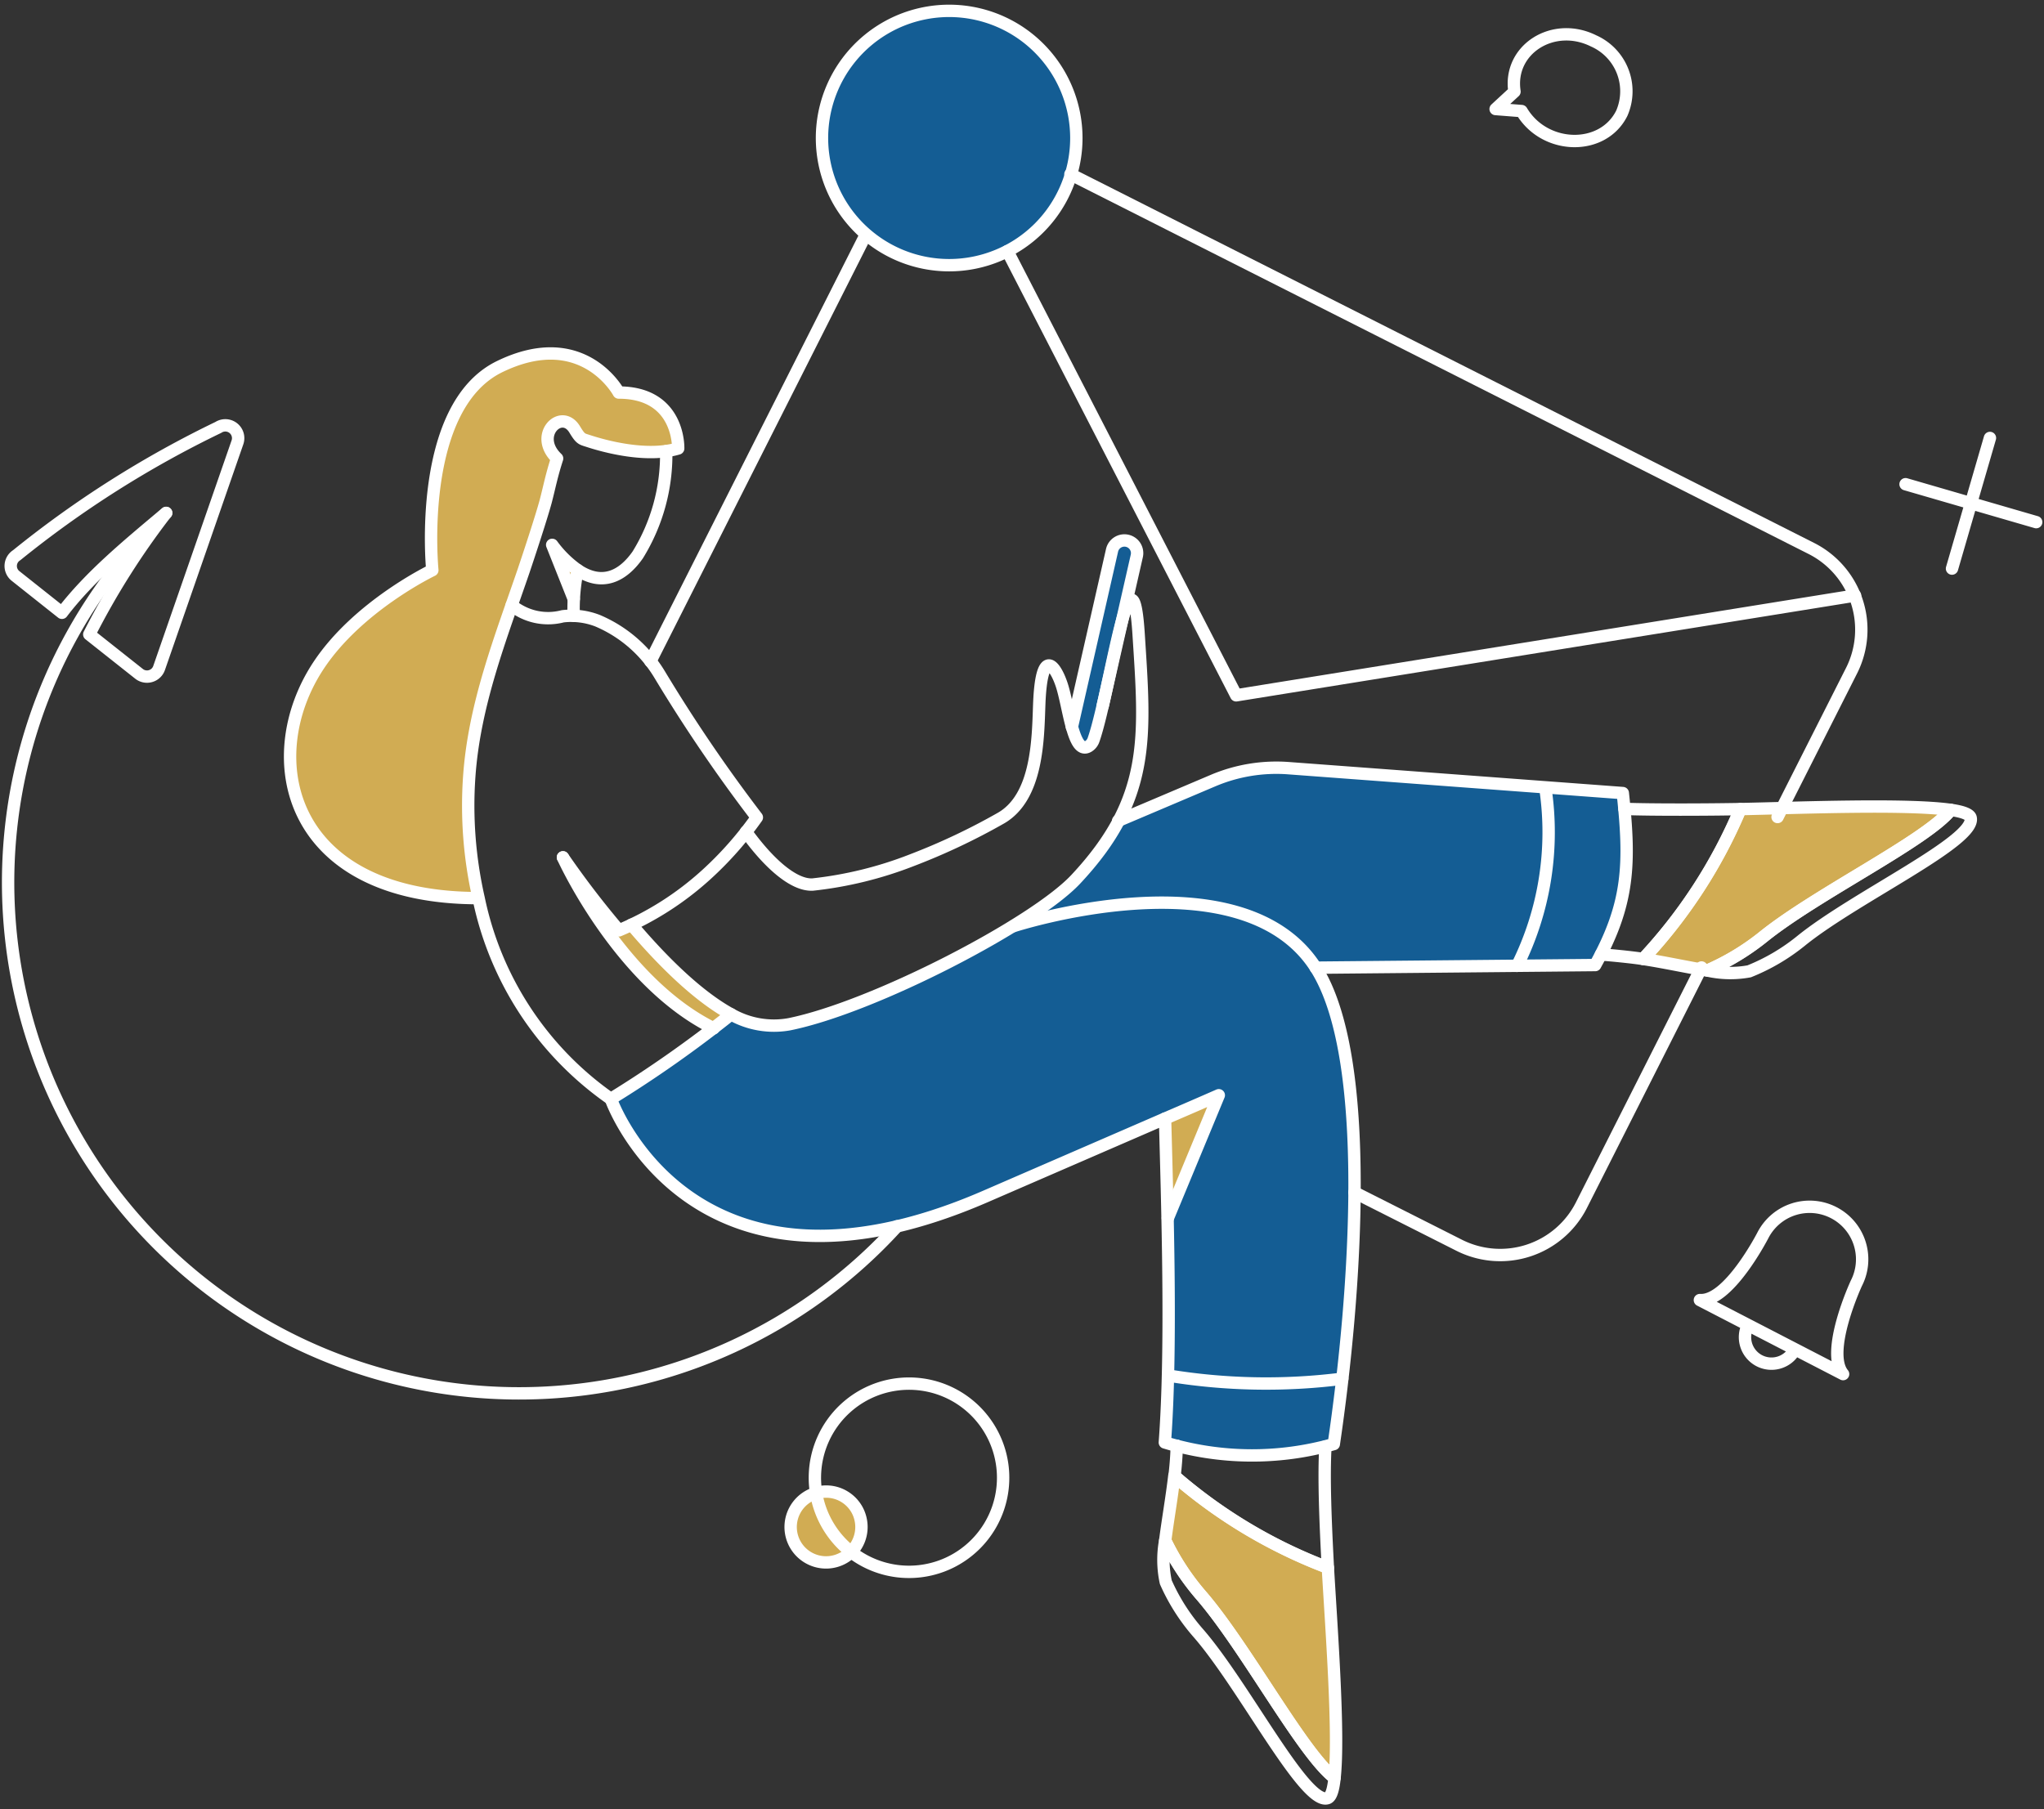 <svg xmlns="http://www.w3.org/2000/svg" width="314" height="278" fill="none"><rect width="100%" height="100%" fill="#333333" stroke="none"/><path fill="#145d94" d="m249.296 121.856-50.02-3.739a30.333 30.333 0 0 0-14.178 2.337l-13.306 5.671a43.34 43.34 0 0 1-6.543 8.943c-6.419 6.855-31.036 19.599-44.029 22.279a13.227 13.227 0 0 1-8.912-1.558 186.322 186.322 0 0 1-18.471 13.059s12.152 34.619 57.4 15.051l35.989-15.612-7.883 18.915c.218 10.812.28 24.99-.436 34.44a45.984 45.984 0 0 0 25.958.247c3.394-23.058 5.981-59.453-2.806-73.195l43.002-.405c5.419-9.759 4.941-15.309 4.235-26.433ZM169.4 108.457l5.235-23.028a1.951 1.951 0 0 0-2.936-2.088 1.948 1.948 0 0 0-.865 1.216l-6.17 27.14"/><path fill="#145d94" d="m169.4 108.457 5.235-23.028a1.951 1.951 0 0 0-2.936-2.088 1.948 1.948 0 0 0-.865 1.216l-6.17 27.14c.776 2.862 2.86 6.7 4.736-3.24ZM165.349 21.207a19.544 19.544 0 0 1-12.061 18.05A19.536 19.536 0 0 1 126.65 25.02 19.539 19.539 0 0 1 145.811 1.67a19.553 19.553 0 0 1 13.813 5.726 19.558 19.558 0 0 1 5.725 13.811Z"/><path fill="#d1ac53" d="M267.372 124.317a78.03 78.03 0 0 1-14.957 23.028c3.459.529 6.917 1.312 9.878 1.776a37.911 37.911 0 0 0 8.596-5.201c8.2-6.606 25.092-14.801 28.792-19.475-6.699-.969-23.089-.315-32.309-.128ZM203.987 240.857a77.858 77.858 0 0 1-23.588-14.086c-.405 3.461-1.028 6.951-1.402 9.942a38.386 38.386 0 0 0 5.515 8.413c6.888 7.915 15.707 24.492 20.5 28.044.752-6.73-.493-23.089-1.025-32.313ZM97.015 142.079c-.623.311-1.278.592-1.932.872a139.168 139.168 0 0 1-8.603-11.218c.28.656 8.88 19.257 23.152 26.268.934-.748 1.838-1.464 2.679-2.181-5.331-2.898-10.871-8.507-15.296-13.741ZM178.966 171.836s.28 6.575.436 15.331l7.821-18.883-8.257 3.552ZM95.052 60.315s-5.456-10.222-18.29-3.989C63.925 62.56 66.415 87.611 66.415 87.611s-11.406 5.453-17.482 14.645c-9.41 14.24-4.673 35.741 24.59 35.741a64.085 64.085 0 0 1-1.434-18.728c.78-11.061 4.799-21.188 8.351-31.565 4.53-13.413 3.557-12.34 5.142-17.262-3.772-3.584.716-7.884 2.742-4.395.857 1.41 1.062 1.466 1.748 1.68 3.713 1.163 10.45 2.46 14.104 1.25.005-.095.316-8.662-9.125-8.662Z"/><path fill="#d1ac53" d="m88.135 92.035-3.334-8.35a20.427 20.427 0 0 0 3.895 3.957 37.226 37.226 0 0 0-.561 4.393ZM132.226 233.535a5.437 5.437 0 1 1-10.667.059 5.438 5.438 0 0 1 4.248-4.297 5.39 5.39 0 0 1 4.094.781 5.407 5.407 0 0 1 2.325 3.457Z"/><path stroke="#fff" stroke-width="1.9" d="M165.349 21.207a19.536 19.536 0 0 1-33.352 13.815 19.534 19.534 0 0 1-4.235-21.291 19.53 19.53 0 0 1 31.862-6.335 19.553 19.553 0 0 1 5.725 13.811Z"/><path stroke="#fff" stroke-linecap="round" stroke-linejoin="round" stroke-width="1.9" d="m208.069 183.21 16.11 8.133a13.987 13.987 0 0 0 18.76-6.17l18.447-36.52M273.071 125.533l11.373-22.498a13.981 13.981 0 0 0-6.17-18.758L164.44 26.767m-64.527 74.841 33.026-65.421"/><path stroke="#fff" stroke-linecap="round" stroke-linejoin="round" stroke-width="1.9" d="m284.974 91.506-95.071 15.33-35.141-68.248M137.812 188.413a78.469 78.469 0 0 1-25.259 18.493 78.507 78.507 0 0 1-87.64-15.135 78.506 78.506 0 0 1-17.257-87.247 78.497 78.497 0 0 1 17.876-25.7M88.135 94.622a29.11 29.11 0 0 1 .596-7.04c3.799 2.541 6.938.962 9.242-2.325a29.31 29.31 0 0 0 4.37-15.937"/><path stroke="#fff" stroke-linecap="round" stroke-linejoin="round" stroke-width="1.9" d="M86.48 131.733a139.128 139.128 0 0 0 8.6 11.218 46.811 46.811 0 0 0 13.375-8.518 53.78 53.78 0 0 0 7.813-8.838 239.373 239.373 0 0 1-14.924-21.937 20.43 20.43 0 0 0-9.533-8.282 11.21 11.21 0 0 0-5.36-.685A8.883 8.883 0 0 1 78.608 93M249.545 124.286c4.237.156 12.651.125 17.792.031a78.025 78.025 0 0 1-14.924 23.028c-1.589-.25-4.955-.593-6.481-.686M299.679 124.442c1.776.249 2.918.656 3.054 1.215.863 3.539-17.66 12.136-25.988 18.852a30.736 30.736 0 0 1-8.036 4.736 16.003 16.003 0 0 1-6.396-.124 37.68 37.68 0 0 0 8.607-5.201c8.177-6.593 25.053-14.773 28.759-19.478Z"/><path stroke="#fff" stroke-linecap="round" stroke-linejoin="round" stroke-width="1.9" d="M267.372 124.317c9.223-.187 25.613-.841 32.308.125-3.708 4.674-20.591 12.877-28.792 19.475a37.758 37.758 0 0 1-8.6 5.203c-2.961-.467-6.419-1.246-9.878-1.776a78.027 78.027 0 0 0 14.962-23.027ZM203.614 222.255c-.281 4.674 0 11.56.374 18.633a78.075 78.075 0 0 1-23.557-14.084c.187-1.589.311-3.178.342-4.674M205.016 273.17c-.187 1.804-.527 2.936-1.091 3.116-3.475 1.107-12.78-17.228-19.787-25.301a30.64 30.64 0 0 1-5.047-7.884 16.185 16.185 0 0 1-.094-6.396 37.89 37.89 0 0 0 5.515 8.413c6.888 7.949 15.705 24.5 20.504 28.052Z"/><path stroke="#fff" stroke-linecap="round" stroke-linejoin="round" stroke-width="1.9" d="M203.987 240.857c.53 9.224 1.776 25.584 1.028 32.308-4.798-3.552-13.638-20.111-20.5-28.044a38.077 38.077 0 0 1-5.515-8.413c.374-2.991.997-6.483 1.402-9.941a77.831 77.831 0 0 0 23.585 14.09ZM109.635 158.001c-14.271-7.011-22.872-25.613-23.155-26.268M97.016 142.078c4.428 5.235 9.974 10.87 15.299 13.776a13.333 13.333 0 0 0 8.912 1.527c13.005-2.624 37.61-15.424 44.029-22.279 11.624-12.415 10.67-21.873 9.659-37.673-.41-6.419-1.216-6.265-2.181-3.28-1.435 4.454-3.245 15.252-4.736 19.506a1.891 1.891 0 0 1-.81 1.029c-1.148.656-1.871-.779-2.46-2.805-.625-2.15-1.071-5.013-1.652-6.724-1.018-3.016-3.096-5.764-3.427 3.085-.194 5.204-.207 14.166-5.858 17.45a99.442 99.442 0 0 1-13.711 6.481 59.33 59.33 0 0 1-15.237 3.739c-2.835.151-6.637-3.085-10.251-8.101"/><path stroke="#fff" stroke-linecap="round" stroke-linejoin="round" stroke-width="1.9" d="m169.399 108.457 5.235-23.028a1.947 1.947 0 0 0-1.464-2.337 1.948 1.948 0 0 0-2.337 1.465l-6.17 27.14M178.976 171.866c4.861-2.088 8.255-3.582 8.255-3.582l-7.829 18.883M112.315 155.851a183.087 183.087 0 0 1-18.478 12.997 49.892 49.892 0 0 1-20.313-30.851M171.768 126.125l14.614-6.201a24.904 24.904 0 0 1 11.466-1.901l51.447 3.833c1.158 10.767 1.02 16.959-4.237 26.424l-42.941.405M95.052 60.315s-5.456-10.222-18.29-3.989C63.925 62.56 66.415 87.611 66.415 87.611s-11.406 5.453-17.482 14.645c-9.41 14.24-4.673 35.741 24.59 35.741a64.085 64.085 0 0 1-1.434-18.728c.78-11.061 4.799-21.188 8.351-31.565.81-2.399 2.742-8.257 3.397-10.69.592-2.272.872-3.863 1.745-6.572-3.772-3.584.716-7.884 2.742-4.395.894 1.475 1.067 1.39 2.046 1.713 2.424.797 8.955 2.606 13.814 1.148-.003.005.308-8.593-9.133-8.593ZM33.54 65.672A159.09 159.09 0 0 0 2.567 85.305a1.954 1.954 0 0 0-.156 3.21l7.105 5.64c4.305-5.647 10.142-10.42 16.006-15.35a117.44 117.44 0 0 0-11.808 18.673l7.644 6.055a1.96 1.96 0 0 0 1.777.347 1.959 1.959 0 0 0 1.308-1.25L36.47 67.988a1.97 1.97 0 0 0-2.929-2.316ZM244.808 6.284c-6.201-3.087-13.149 1.312-12.152 7.79l-2.898 2.678 3.988.311c3.521 5.952 12.464 6.203 15.393.343a8.464 8.464 0 0 0-4.331-11.122ZM281.702 186.326a8.074 8.074 0 0 0-6.155-.525 8.055 8.055 0 0 0-2.755 1.522 8.094 8.094 0 0 0-1.965 2.462s-5.266 10.284-9.69 9.971l21.999 11.373c-2.836-3.427 2.025-13.927 2.025-13.927a8.07 8.07 0 0 0-.997-8.911 8.064 8.064 0 0 0-2.462-1.965ZM275.75 207.328a4.072 4.072 0 0 1-5.484 1.745 4.073 4.073 0 0 1-1.745-5.485M305.695 67.294l-5.827 20.068M312.8 80.226l-20.067-5.827M179.434 211.347a92.846 92.846 0 0 0 26.766.492"/><path stroke="#fff" stroke-linecap="round" stroke-linejoin="round" stroke-width="1.9" d="M237.393 121.045a45.962 45.962 0 0 1-4.331 27.359M132.226 233.535a5.437 5.437 0 0 1-2.282 5.595 5.452 5.452 0 0 1-3.016.934 5.448 5.448 0 0 1-5.043-3.33 5.439 5.439 0 0 1 3.922-7.437 5.39 5.39 0 0 1 4.093.781 5.397 5.397 0 0 1 2.326 3.457Z"/><path stroke="#fff" stroke-linecap="round" stroke-linejoin="round" stroke-width="1.9" d="M129.764 216.49a14.452 14.452 0 0 1 7.533-3.706 14.453 14.453 0 0 1 14.631 6.643 14.463 14.463 0 0 1-7.203 21.165 14.457 14.457 0 0 1-19.534-14.024 14.465 14.465 0 0 1 4.573-10.078ZM93.837 168.848s12.152 34.619 57.4 15.051l27.739-12.033c.344 13.09 1.069 35.245-.033 49.766a45.995 45.995 0 0 0 25.956.249c3.397-23.06 6.022-59.46-2.773-73.196-11.395-17.799-46.429-6.388-46.429-6.388M88.732 87.583a17.162 17.162 0 0 1-3.907-3.865l3.31 8.318"/></svg>